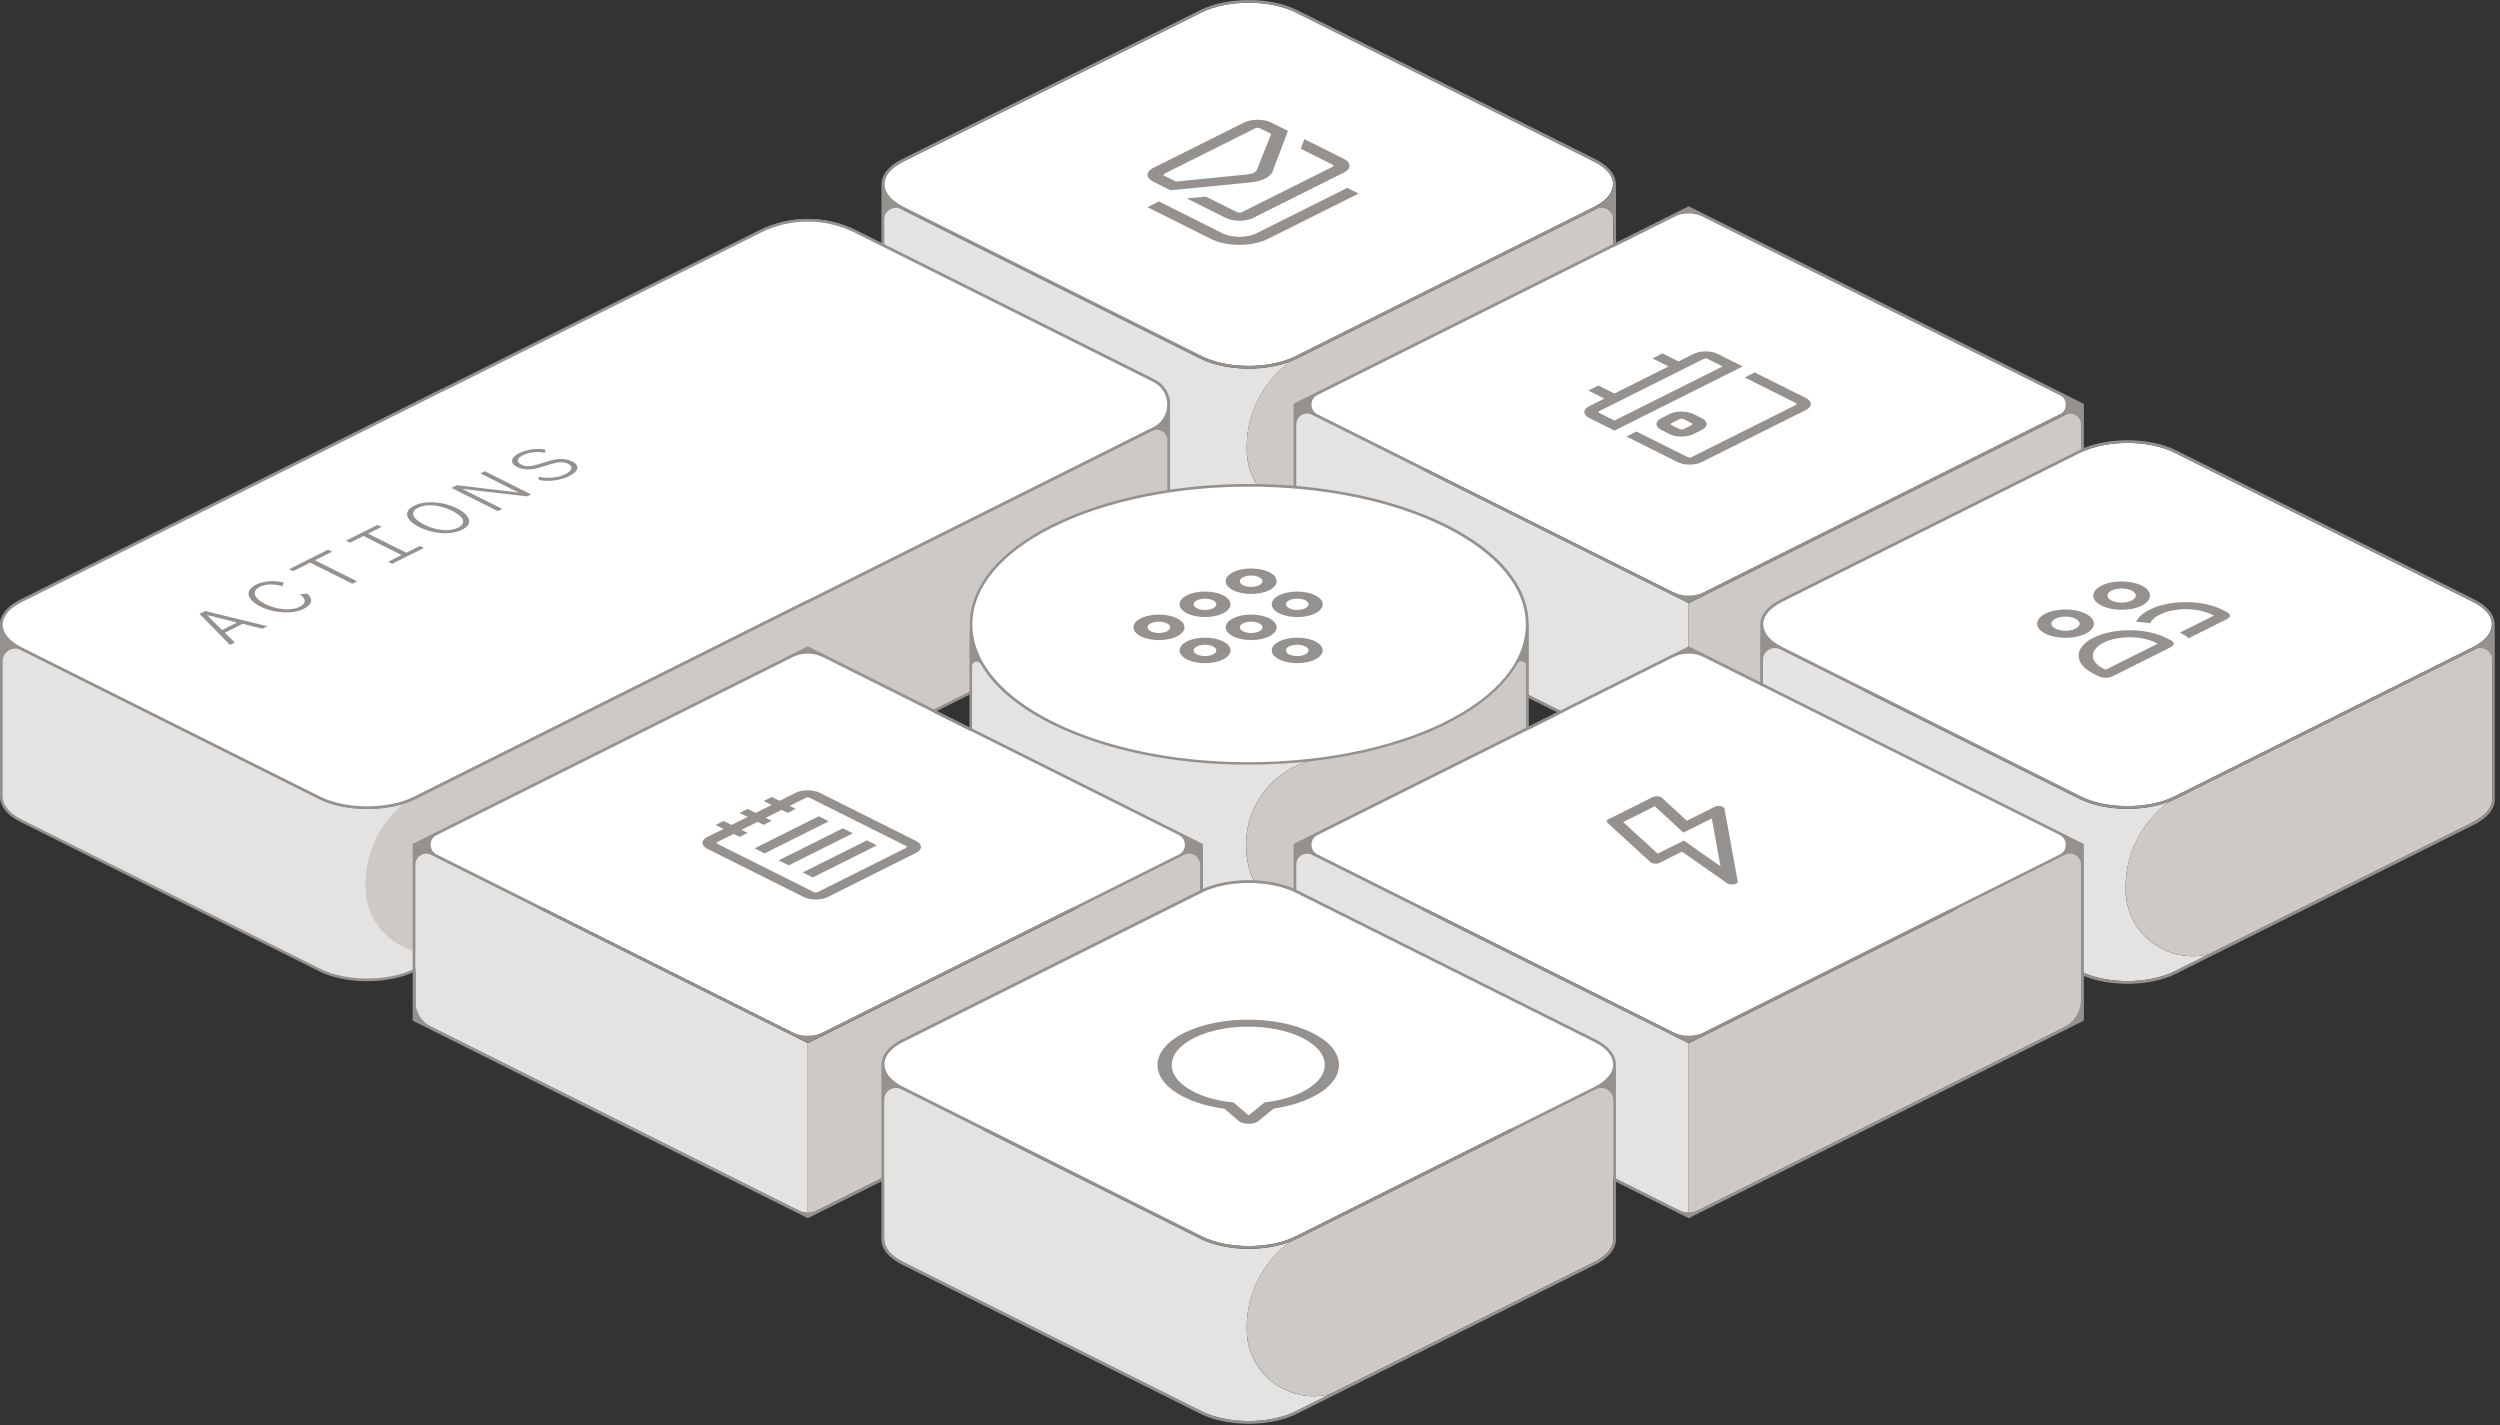 <svg width="414" height="236" viewBox="0 0 414 236" fill="none" xmlns="http://www.w3.org/2000/svg">
<rect x="0" y="0" width="414" height="236" fill="#333333" stroke="none"/>
<g clip-path="url(#clip0_3216_93993)">
<path d="M206.466 74.819C206.205 68.859 208.995 63.251 213.741 59.839C211.704 60.642 209.246 61.043 206.777 61.043C203.888 61.043 200.998 60.491 198.791 59.388L149.346 34.665C147.931 33.963 146.938 33.09 146.406 32.137V59.498C146.406 60.893 147.52 62.227 149.547 63.241L198.991 87.963C203.286 90.11 210.269 90.11 214.553 87.963L220.222 85.133C213.62 86.789 206.767 82.023 206.456 74.829L206.466 74.819Z" fill="#E5E3E1"/>
<path d="M264.208 34.656L214.764 59.378C214.433 59.538 214.091 59.689 213.74 59.829C208.994 63.241 206.205 68.85 206.466 74.809C206.777 82.013 213.63 86.769 220.232 85.114L264.008 63.231C266.034 62.217 267.148 60.893 267.148 59.488V32.769L266.356 33.171C265.814 33.712 265.091 34.214 264.218 34.656H264.208Z" fill="#CCC9C6"/>
<path d="M267.128 30.291C267.017 28.976 265.924 27.732 264.007 26.779L214.563 2.057C212.416 0.983 209.596 0.451 206.777 0.451C203.957 0.451 201.138 0.983 198.991 2.057L149.546 26.779C147.64 27.732 146.546 28.976 146.436 30.291C146.436 30.361 146.426 30.441 146.426 30.522C146.426 30.602 146.426 30.672 146.436 30.752C146.546 32.067 147.64 33.311 149.546 34.264L198.991 58.986C203.285 61.133 210.268 61.133 214.553 58.986L242.757 44.879L263.987 34.264C265.894 33.311 266.987 32.067 267.098 30.752V30.672C267.098 30.672 267.108 30.572 267.108 30.532C267.108 30.451 267.108 30.381 267.098 30.301L267.128 30.291Z" fill="white"/>
<path d="M267.58 30.291C267.47 28.796 266.286 27.411 264.209 26.368L214.774 1.656C210.369 -0.542 203.206 -0.542 198.801 1.656L149.356 26.378C147.279 27.411 146.095 28.796 145.985 30.301L145.965 32.187V59.508C145.965 61.084 147.169 62.558 149.356 63.652L198.801 88.374C200.998 89.478 203.898 90.03 206.787 90.03C209.677 90.03 212.567 89.478 214.774 88.374L264.219 63.652C266.406 62.558 267.61 61.084 267.61 59.508V31.816L267.59 30.301L267.58 30.291ZM267.149 59.498C267.149 60.893 266.035 62.227 264.008 63.241L220.232 85.124L214.563 87.953C210.269 90.1 203.286 90.1 199.002 87.953L149.557 63.231C147.53 62.217 146.416 60.893 146.416 59.488V36.381C146.416 34.896 147.982 33.963 149.316 34.635C149.326 34.635 149.346 34.645 149.356 34.656L198.801 59.378C200.998 60.481 203.898 61.033 206.787 61.033C209.246 61.033 211.714 60.632 213.751 59.829C214.102 59.689 214.453 59.538 214.774 59.378L264.219 34.656L264.279 34.625C265.603 33.963 267.159 34.916 267.159 36.401V59.488L267.149 59.498ZM146.436 30.512C146.436 30.431 146.436 30.361 146.446 30.281C146.557 28.966 147.65 27.722 149.557 26.769L199.002 2.057C201.149 0.983 203.968 0.452 206.787 0.452C209.607 0.452 212.426 0.983 214.573 2.057L264.018 26.779C265.924 27.732 267.018 28.977 267.138 30.291C267.138 30.361 267.149 30.441 267.149 30.522C267.149 30.522 267.149 30.622 267.149 30.662V30.742C267.028 32.057 265.934 33.301 264.028 34.254L242.797 44.87L214.593 58.977C210.299 61.124 203.316 61.124 199.032 58.977L149.587 34.254C147.681 33.301 146.587 32.057 146.477 30.742C146.477 30.672 146.467 30.592 146.467 30.512H146.436Z" fill="#94918E"/>
<path d="M158.146 66.522L133.775 54.341L36.451 102.993H0.23V131.97C0.23 133.394 1.314 134.819 3.491 135.913L52.936 160.635C57.291 162.812 64.344 162.812 68.698 160.635L190.976 99.522C192.541 98.739 193.534 97.134 193.534 95.378V66.522H158.146Z" fill="#E5E3E1"/>
<path d="M193.536 95.99V67.013L95.751 117.973L77.681 126.983C77.109 127.274 76.557 127.595 76.035 127.936L70.226 130.836C64.025 133.926 60.233 140.377 60.523 147.29C60.855 155.006 68.711 159.932 75.704 157.143L190.276 99.943C192.453 98.859 193.536 97.424 193.536 95.999V95.99Z" fill="#CCC9C6"/>
<path d="M193.705 66.301C193.484 64.816 192.571 63.532 191.197 62.849L141.752 38.127C136.756 35.629 130.786 35.629 125.779 38.127L73.164 64.434C73.164 64.434 73.083 64.434 73.053 64.455L3.381 99.311C1.214 100.394 0.02 101.859 0 103.434V131.969C0 133.545 1.204 135.02 3.391 136.113L52.836 160.836C55.033 161.939 57.933 162.491 60.823 162.491C63.712 162.491 66.602 161.939 68.809 160.836L75.762 157.364H75.793L190.374 100.143C190.745 99.963 191.086 99.752 191.468 99.501C191.588 99.421 191.709 99.351 191.819 99.26L191.879 99.21C192.01 99.11 192.14 99 192.26 98.889C193.244 98.006 193.765 97.013 193.765 96V68.408L193.705 66.301ZM3.582 99.712L73.174 64.896C73.174 64.896 73.254 64.896 73.284 64.876L125.98 38.528C130.856 36.09 136.675 36.09 141.541 38.528L190.986 63.251C192.22 63.873 193.033 64.976 193.234 66.301C193.254 66.451 193.274 66.602 193.274 66.752C193.274 66.832 193.294 66.913 193.294 66.983C193.294 68.598 192.431 70.003 190.986 70.725L133.735 99.351C133.735 99.351 133.665 99.351 133.625 99.371L68.578 131.909C64.284 134.056 57.301 134.056 53.017 131.909L3.582 107.187C1.565 106.184 0.452 104.849 0.452 103.444C0.452 103.444 0.452 103.424 0.452 103.414C0.452 103.344 0.452 103.274 0.462 103.204C0.582 101.889 1.676 100.655 3.572 99.702L3.582 99.712ZM193.314 95.99C193.314 96.873 192.842 97.755 191.949 98.548C191.839 98.648 191.719 98.749 191.598 98.839L191.739 99.02L191.548 98.889C191.448 98.97 191.337 99.04 191.217 99.11C190.856 99.361 190.515 99.552 190.173 99.732L75.612 156.933L68.609 160.434C64.314 162.581 57.331 162.581 53.047 160.434L3.592 135.712C1.565 134.699 0.452 133.374 0.452 131.969V109.475C0.452 107.939 2.077 106.936 3.451 107.628L4.344 108.08L52.826 132.321C55.023 133.424 57.923 133.976 60.813 133.976C63.702 133.976 66.592 133.424 68.799 132.321L133.766 99.822C133.766 99.822 133.836 99.822 133.876 99.802L190.725 71.378C190.725 71.378 190.745 71.378 190.755 71.368C191.929 70.776 193.314 71.578 193.314 72.893V96.01V95.99Z" fill="#94918E"/>
<path d="M191.096 63.04L141.652 38.317C136.685 35.839 130.846 35.839 125.889 38.317L73.194 64.665L73.163 64.645L3.481 99.511C-0.853 101.678 -0.853 105.23 3.481 107.398L52.926 132.12C57.26 134.287 64.354 134.287 68.689 132.12L133.735 99.582L133.765 99.602L191.086 70.936C194.337 69.311 194.337 64.675 191.086 63.05L191.096 63.04Z" fill="white"/>
<path d="M60.813 133.966C57.923 133.966 55.033 133.414 52.826 132.311L3.381 107.598C1.204 106.505 0 105.04 0 103.455C0 101.869 1.204 100.394 3.381 99.311L73.154 64.404L73.184 64.424L125.779 38.127C130.776 35.629 136.745 35.629 141.752 38.127L191.197 62.849C192.772 63.642 193.755 65.227 193.755 66.993C193.755 68.759 192.772 70.344 191.197 71.137L133.766 99.853L133.735 99.832L68.789 132.321C66.592 133.424 63.692 133.976 60.803 133.976L60.813 133.966ZM73.164 64.906L3.582 99.712C1.565 100.715 0.452 102.05 0.452 103.455C0.452 104.859 1.565 106.184 3.582 107.197L53.027 131.919C57.321 134.066 64.304 134.066 68.588 131.919L133.735 99.331L133.766 99.351L190.986 70.736C192.431 70.013 193.294 68.618 193.294 66.993C193.294 65.368 192.431 63.973 190.986 63.251L141.541 38.528C136.665 36.09 130.846 36.09 125.98 38.528L73.184 64.926L73.154 64.906H73.164Z" fill="#94918E"/>
<path d="M279.64 99.843C279.64 99.843 279.57 99.843 279.54 99.823L214.664 67.385V95.859L279.64 128.348V99.843Z" fill="#E5E3E1"/>
<path d="M279.641 99.843V128.348L344.617 95.859V67.385L279.741 99.823C279.741 99.823 279.671 99.843 279.641 99.843Z" fill="#CCC9C6"/>
<path d="M343.883 66.782L279.639 34.665L215.385 66.782L214.934 67.013L215.385 67.244L279.639 99.361L343.883 67.244L344.335 67.013L343.883 66.782Z" fill="white"/>
<path d="M345.069 67.013C345.069 66.923 345.019 66.853 344.948 66.812L279.641 34.154L214.383 66.782L214.213 66.873V96.13L279.651 128.849L345.089 96.13V67.053C345.089 67.053 345.089 67.033 345.089 67.023C345.089 67.023 345.089 67.013 345.089 67.003L345.069 67.013ZM341.718 97.304L281.387 127.464C280.283 128.016 278.989 128.016 277.885 127.464L217.323 97.183C215.688 96.361 214.654 94.695 214.654 92.859V70.304C214.654 68.96 216.069 68.077 217.273 68.679L279.53 99.802C279.53 99.802 279.601 99.822 279.631 99.822C279.631 99.822 279.701 99.822 279.731 99.802L341.989 68.679C343.193 68.077 344.607 68.95 344.607 70.304V92.598C344.607 94.585 343.483 96.401 341.708 97.294L341.718 97.304ZM218.176 65.388L277.002 35.98C278.658 35.147 280.614 35.147 282.27 35.98L341.096 65.388C342.43 66.06 342.43 67.966 341.096 68.628L282.41 97.976C280.664 98.849 278.617 98.849 276.872 97.976L218.186 68.628C216.852 67.956 216.852 66.05 218.186 65.388H218.176Z" fill="#94918E"/>
<path d="M352.013 147.712C351.752 141.752 354.542 136.143 359.287 132.732C357.251 133.535 354.792 133.936 352.324 133.936C349.435 133.936 346.545 133.384 344.338 132.281L294.893 107.558C293.478 106.856 292.485 105.983 291.953 105.03V132.391C291.953 133.786 293.067 135.12 295.094 136.133L344.538 160.856C348.833 163.003 355.816 163.003 360.1 160.856L365.769 158.026C359.167 159.682 352.314 154.916 352.003 147.722L352.013 147.712Z" fill="#E5E3E1"/>
<path d="M409.755 107.558L360.311 132.281C359.979 132.441 359.638 132.592 359.287 132.732C354.541 136.143 351.752 141.752 352.013 147.712C352.324 154.916 359.177 159.672 365.779 158.016L409.555 136.133C411.581 135.12 412.695 133.796 412.695 132.391V105.672L411.902 106.073C411.361 106.615 410.638 107.117 409.765 107.558H409.755Z" fill="#CCC9C6"/>
<path d="M412.663 103.193C412.553 101.879 411.459 100.635 409.543 99.682L360.098 74.959C357.951 73.886 355.131 73.354 352.312 73.354C349.493 73.354 346.673 73.886 344.526 74.959L295.081 99.682C293.175 100.635 292.081 101.879 291.971 103.193C291.971 103.264 291.961 103.344 291.961 103.424C291.961 103.504 291.961 103.575 291.971 103.655C292.081 104.969 293.175 106.213 295.081 107.167L344.526 131.889C348.82 134.036 355.804 134.036 360.088 131.889L388.292 117.782L409.523 107.167C411.429 106.213 412.523 104.969 412.633 103.655V103.575C412.633 103.575 412.643 103.474 412.643 103.434C412.643 103.354 412.643 103.284 412.633 103.203L412.663 103.193Z" fill="white"/>
<path d="M413.115 103.193C413.005 101.698 411.821 100.314 409.744 99.27L360.299 74.548C355.895 72.351 348.731 72.351 344.326 74.548L294.882 99.27C292.805 100.304 291.621 101.688 291.51 103.193L291.49 105.08V132.401C291.49 133.976 292.694 135.451 294.882 136.544L344.326 161.267C346.524 162.37 349.423 162.922 352.313 162.922C355.202 162.922 358.092 162.37 360.299 161.267L409.744 136.544C411.931 135.451 413.135 133.976 413.135 132.401V104.708L413.115 103.193ZM412.684 132.401C412.684 133.795 411.57 135.13 409.543 136.143L365.768 158.026L360.099 160.855C355.804 163.003 348.821 163.003 344.537 160.855L295.092 136.133C293.065 135.12 291.952 133.795 291.952 132.391V109.284C291.952 107.799 293.517 106.866 294.851 107.538C294.861 107.538 294.882 107.548 294.892 107.558L344.336 132.28C346.534 133.384 349.433 133.936 352.323 133.936C354.781 133.936 357.249 133.534 359.286 132.732C359.637 132.591 359.988 132.441 360.309 132.28L409.754 107.558L409.814 107.528C411.139 106.866 412.694 107.819 412.694 109.304V132.391L412.684 132.401ZM291.972 103.414C291.972 103.334 291.972 103.264 291.982 103.183C292.092 101.869 293.186 100.625 295.092 99.672L344.537 74.949C346.684 73.876 349.503 73.344 352.323 73.344C355.142 73.344 357.962 73.876 360.109 74.949L409.554 99.672C411.46 100.625 412.553 101.869 412.674 103.183C412.674 103.253 412.684 103.334 412.684 103.414C412.684 103.414 412.684 103.514 412.684 103.555V103.635C412.564 104.949 411.47 106.193 409.564 107.146L388.333 117.762L360.129 131.869C355.835 134.016 348.851 134.016 344.567 131.869L295.122 107.146C293.216 106.193 292.122 104.949 292.012 103.635C292.012 103.565 292.002 103.484 292.002 103.404L291.972 103.414Z" fill="#94918E"/>
<path d="M239.464 87.11C221.535 78.14 192.187 78.14 174.257 87.11C165.287 91.595 160.812 97.505 160.812 103.414C160.812 109.324 165.297 115.234 174.257 119.719C185.936 125.558 202.441 127.585 217.501 125.829C218.434 125.719 219.368 125.598 220.291 125.458C227.324 124.394 233.936 122.488 239.464 119.729C248.434 115.244 252.909 109.334 252.909 103.424C252.909 97.515 248.424 91.605 239.464 87.12V87.11Z" fill="#FFFF42"/>
<path d="M206.336 139.906C206.336 133.053 211.102 127.314 217.493 125.819C202.443 127.585 185.928 125.548 174.249 119.708C165.279 115.223 160.804 109.314 160.804 103.404H160.744V132.381C160.744 138.28 165.249 144.18 174.249 148.685C186.811 154.966 204.811 156.862 220.664 154.374C212.727 154.304 206.326 147.852 206.326 139.896L206.336 139.906Z" fill="#E5E3E1"/>
<path d="M252.941 131.648V125.427C252.971 124.946 252.971 124.474 252.941 123.993V103.414H252.911C252.911 109.324 248.426 115.233 239.466 119.718C233.938 122.488 227.316 124.394 220.292 125.447C219.369 125.588 218.436 125.708 217.503 125.819C211.102 127.314 206.346 133.053 206.346 139.906C206.346 147.852 212.757 154.304 220.683 154.384C222.61 154.083 224.506 153.722 226.352 153.29C231.108 152.187 235.553 150.651 239.476 148.695C248.857 143.999 253.352 137.789 252.951 131.648H252.941Z" fill="#CCC9C6"/>
<path d="M239.464 87.11C221.535 78.14 192.187 78.14 174.257 87.11C165.287 91.595 160.812 97.505 160.812 103.414C160.812 109.324 165.297 115.234 174.257 119.719C185.936 125.558 202.441 127.585 217.501 125.829C218.434 125.719 219.368 125.598 220.291 125.458C227.324 124.394 233.936 122.488 239.464 119.729C248.434 115.244 252.909 109.334 252.909 103.424C252.909 97.515 248.424 91.605 239.464 87.12V87.11Z" fill="white"/>
<path d="M253.172 131.638V125.438C253.202 124.936 253.202 124.444 253.172 123.993V103.414L253.141 103.184C253.031 97.003 248.225 91.234 239.576 86.909C221.546 77.889 192.198 77.889 174.168 86.909C165.52 91.234 160.714 97.003 160.603 103.184L160.543 107.036V132.391C160.543 138.642 165.379 144.501 174.168 148.896C182.998 153.31 194.757 155.678 206.827 155.678C211.463 155.678 216.148 155.327 220.723 154.615C222.71 154.304 224.616 153.933 226.402 153.521C231.299 152.377 235.723 150.832 239.576 148.906C248.767 144.311 253.593 138.18 253.182 131.648L253.172 131.638ZM174.359 87.311C183.319 82.826 195.088 80.588 206.857 80.588C218.626 80.588 230.396 82.826 239.355 87.311C247.944 91.605 252.68 97.324 252.68 103.414C252.68 109.505 247.944 115.214 239.355 119.518C234.048 122.167 227.446 124.143 220.242 125.227C219.339 125.367 218.396 125.488 217.463 125.598C202.262 127.384 186.66 125.297 175.423 120.03C175.061 119.859 174.7 119.689 174.349 119.508C165.76 115.214 161.025 109.495 161.025 103.404C161.025 97.314 165.76 91.605 174.349 87.301L174.359 87.311ZM239.366 148.494C235.553 150.401 231.148 151.946 226.292 153.08C224.516 153.491 222.62 153.862 220.643 154.163C204.228 156.732 186.499 154.565 174.359 148.494C165.73 144.18 160.974 138.461 160.974 132.391V110.337C160.974 109.906 161.326 109.565 161.747 109.565C161.998 109.565 162.209 109.685 162.349 109.866C162.269 109.715 162.188 109.565 162.108 109.424C162.249 109.695 162.399 109.976 162.56 110.247C162.72 110.518 162.901 110.789 163.081 111.05C163.112 111.1 163.152 111.15 163.182 111.2C163.362 111.461 163.553 111.712 163.744 111.963C163.784 112.013 163.824 112.063 163.864 112.113C164.075 112.374 164.285 112.635 164.506 112.886C164.506 112.886 164.506 112.886 164.506 112.896C164.737 113.157 164.968 113.408 165.219 113.658C165.269 113.709 165.309 113.759 165.359 113.799C165.6 114.04 165.851 114.28 166.112 114.521C166.162 114.571 166.212 114.612 166.262 114.662C166.533 114.913 166.804 115.153 167.095 115.394H167.105C167.396 115.645 167.697 115.886 167.998 116.117C168.058 116.157 168.118 116.207 168.168 116.247C168.469 116.478 168.78 116.699 169.091 116.929C169.152 116.969 169.212 117.02 169.282 117.06C169.613 117.291 169.954 117.521 170.305 117.742C170.657 117.963 171.018 118.183 171.389 118.404C171.459 118.444 171.53 118.484 171.6 118.525C171.961 118.735 172.322 118.946 172.703 119.147C172.774 119.187 172.854 119.227 172.924 119.267C173.316 119.478 173.717 119.688 174.128 119.889C174.62 120.13 175.122 120.371 175.623 120.602C175.744 120.652 175.864 120.712 175.984 120.762C176.486 120.983 176.998 121.214 177.52 121.424C177.58 121.444 177.64 121.474 177.7 121.495C178.182 121.685 178.663 121.876 179.155 122.056C179.275 122.107 179.406 122.147 179.526 122.197C180.058 122.387 180.6 122.578 181.142 122.769C181.242 122.799 181.342 122.829 181.433 122.869C181.914 123.03 182.406 123.18 182.897 123.331C183.018 123.371 183.138 123.401 183.269 123.441C183.831 123.612 184.392 123.772 184.964 123.923C185.095 123.953 185.215 123.993 185.346 124.023C185.847 124.153 186.359 124.284 186.871 124.404C186.981 124.434 187.091 124.454 187.212 124.484C187.804 124.625 188.396 124.755 188.988 124.876C189.128 124.906 189.279 124.936 189.419 124.966C189.961 125.076 190.513 125.187 191.065 125.277C191.145 125.287 191.235 125.307 191.315 125.327C191.928 125.438 192.55 125.538 193.172 125.628C193.322 125.648 193.483 125.678 193.633 125.699C194.245 125.789 194.867 125.879 195.489 125.949C195.509 125.949 195.53 125.949 195.56 125.949C196.202 126.03 196.844 126.1 197.496 126.17C197.657 126.19 197.807 126.2 197.968 126.22C198.61 126.28 199.262 126.341 199.914 126.391C199.974 126.391 200.035 126.391 200.095 126.401C200.707 126.441 201.319 126.481 201.931 126.511C202.081 126.511 202.232 126.531 202.382 126.531C203.035 126.561 203.697 126.591 204.359 126.602C204.459 126.602 204.56 126.602 204.66 126.602C205.252 126.612 205.854 126.622 206.446 126.622C206.536 126.622 206.616 126.622 206.707 126.622C206.747 126.622 206.797 126.622 206.837 126.622C207.62 126.622 208.402 126.612 209.195 126.591C209.325 126.591 209.456 126.591 209.586 126.581C210.369 126.561 211.152 126.521 211.944 126.481C212.065 126.481 212.195 126.471 212.315 126.461C213.118 126.411 213.921 126.361 214.723 126.29C214.814 126.29 214.904 126.27 214.984 126.27C215.827 126.2 216.67 126.11 217.503 126.01C218.446 125.899 219.389 125.769 220.302 125.638C227.546 124.545 234.198 122.558 239.546 119.879C239.957 119.678 240.349 119.468 240.74 119.257C240.81 119.217 240.891 119.177 240.961 119.137C241.332 118.936 241.693 118.725 242.054 118.515C242.125 118.474 242.195 118.434 242.255 118.394C242.606 118.183 242.957 117.973 243.299 117.752C243.309 117.752 243.329 117.732 243.339 117.722C243.68 117.501 244.021 117.27 244.342 117.05C244.412 117 244.473 116.959 244.543 116.909C244.854 116.689 245.165 116.468 245.466 116.237C245.526 116.197 245.576 116.157 245.626 116.107C245.917 115.886 246.198 115.655 246.469 115.434C246.489 115.414 246.519 115.394 246.539 115.374C246.82 115.133 247.091 114.893 247.362 114.652C247.422 114.602 247.473 114.551 247.523 114.501C247.784 114.26 248.034 114.02 248.265 113.779C248.305 113.739 248.345 113.689 248.396 113.648C248.626 113.418 248.847 113.177 249.058 112.946C249.078 112.916 249.108 112.896 249.128 112.866C249.349 112.615 249.559 112.364 249.76 112.103C249.8 112.053 249.85 111.993 249.891 111.943C250.091 111.692 250.282 111.441 250.462 111.18C250.493 111.14 250.523 111.09 250.553 111.05C250.723 110.809 250.884 110.558 251.034 110.317C251.054 110.287 251.075 110.247 251.095 110.217C251.205 110.026 251.225 109.986 251.335 109.796C251.305 109.846 251.365 109.745 251.335 109.796C251.476 109.615 251.626 109.495 251.937 109.495C252.299 109.495 252.69 109.735 252.69 110.087V123.933C252.72 124.384 252.72 124.856 252.69 125.357V131.578C253.091 137.849 248.225 143.979 239.335 148.424L239.366 148.494Z" fill="#94918E"/>
<path d="M133.766 172.726C133.766 172.726 133.695 172.726 133.665 172.706L68.789 140.268V168.742L133.766 201.231V172.726Z" fill="#E5E3E1"/>
<path d="M133.766 172.726V201.231L198.742 168.742V140.268L133.866 172.706C133.866 172.706 133.796 172.726 133.766 172.726Z" fill="#CCC9C6"/>
<path d="M198.01 139.666L133.766 107.549L69.512 139.666L69.061 139.896L69.512 140.117L133.766 172.244L198.01 140.117L198.462 139.896L198.01 139.666Z" fill="white"/>
<path d="M199.194 139.896C199.194 139.806 199.144 139.736 199.073 139.696L133.766 107.037L68.508 139.666L68.338 139.756V169.013L133.776 201.732L199.214 169.013V139.936C199.214 139.936 199.214 139.916 199.214 139.906C199.214 139.906 199.214 139.896 199.214 139.886L199.194 139.896ZM195.843 170.187L135.512 200.348C134.408 200.9 133.114 200.9 132.01 200.348L71.448 170.067C69.813 169.244 68.779 167.579 68.779 165.742V143.187C68.779 141.843 70.194 140.96 71.398 141.562L133.655 172.686C133.655 172.686 133.726 172.706 133.756 172.706C133.756 172.706 133.826 172.706 133.856 172.686L196.114 141.562C197.318 140.96 198.732 141.833 198.732 143.187V165.482C198.732 167.468 197.608 169.284 195.833 170.177L195.843 170.187ZM72.301 138.271L131.127 108.863C132.783 108.03 134.739 108.03 136.395 108.863L195.221 138.271C196.555 138.943 196.555 140.849 195.221 141.512L136.535 170.859C134.789 171.732 132.742 171.732 130.997 170.859L72.311 141.512C70.977 140.839 70.977 138.933 72.311 138.271H72.301Z" fill="#94918E"/>
<path d="M279.642 172.726C279.642 172.726 279.572 172.726 279.542 172.706L214.666 140.268V168.742L279.642 201.231V172.726Z" fill="#E5E3E1"/>
<path d="M279.643 172.726V201.231L344.619 168.742V140.268L279.743 172.706C279.743 172.706 279.673 172.726 279.643 172.726Z" fill="#CCC9C6"/>
<path d="M343.887 139.666L279.643 107.549L215.389 139.666L214.938 139.896L215.389 140.117L279.643 172.244L343.887 140.117L344.339 139.896L343.887 139.666Z" fill="white"/>
<path d="M345.071 139.896C345.071 139.806 345.021 139.736 344.95 139.696L279.643 107.037L214.385 139.666L214.215 139.756V169.013L279.653 201.732L345.091 169.013V139.936C345.091 139.936 345.091 139.916 345.091 139.906C345.091 139.906 345.091 139.896 345.091 139.886L345.071 139.896ZM341.72 170.187L281.389 200.348C280.285 200.9 278.991 200.9 277.887 200.348L217.325 170.067C215.69 169.244 214.656 167.579 214.656 165.742V143.187C214.656 141.843 216.071 140.96 217.275 141.562L279.532 172.686C279.532 172.686 279.603 172.706 279.633 172.706C279.633 172.706 279.703 172.706 279.733 172.686L341.99 141.562C343.194 140.96 344.609 141.833 344.609 143.187V165.482C344.609 167.468 343.485 169.284 341.71 170.177L341.72 170.187ZM218.178 138.271L277.004 108.863C278.659 108.03 280.616 108.03 282.272 108.863L341.097 138.271C342.432 138.943 342.432 140.849 341.097 141.512L282.412 170.859C280.666 171.732 278.619 171.732 276.874 170.859L218.188 141.512C216.854 140.839 216.854 138.933 218.188 138.271H218.178Z" fill="#94918E"/>
<path d="M206.468 220.574C206.207 214.615 208.997 209.006 213.742 205.595C211.706 206.397 209.248 206.799 206.779 206.799C203.89 206.799 201 206.247 198.793 205.143L149.348 180.421C147.933 179.718 146.94 178.846 146.408 177.892V205.253C146.408 206.648 147.522 207.983 149.549 208.996L198.993 233.718C203.288 235.865 210.271 235.865 214.555 233.718L220.224 230.889C213.622 232.544 206.769 227.779 206.458 220.585L206.468 220.574Z" fill="#E5E3E1"/>
<path d="M264.21 180.421L214.766 205.143C214.435 205.304 214.093 205.454 213.742 205.595C208.996 209.006 206.207 214.615 206.468 220.574C206.779 227.778 213.632 232.534 220.234 230.879L264.01 208.996C266.036 207.983 267.15 206.658 267.15 205.253V178.534L266.357 178.936C265.816 179.478 265.093 179.979 264.22 180.421H264.21Z" fill="#CCC9C6"/>
<path d="M267.132 176.046C267.021 174.732 265.928 173.488 264.011 172.534L214.567 147.812C212.419 146.739 209.6 146.207 206.781 146.207C203.961 146.207 201.142 146.739 198.995 147.812L149.55 172.534C147.644 173.488 146.55 174.732 146.44 176.046C146.44 176.116 146.43 176.197 146.43 176.277C146.43 176.357 146.43 176.427 146.44 176.508C146.55 177.822 147.644 179.066 149.55 180.019L198.995 204.742C203.289 206.889 210.272 206.889 214.557 204.742L242.761 190.635L263.991 180.019C265.898 179.066 266.991 177.822 267.102 176.508V176.427C267.102 176.427 267.112 176.327 267.112 176.287C267.112 176.207 267.112 176.136 267.102 176.056L267.132 176.046Z" fill="white"/>
<path d="M267.582 176.046C267.472 174.551 266.288 173.166 264.211 172.123L214.766 147.401C210.362 145.203 203.198 145.203 198.793 147.401L149.348 172.123C147.271 173.156 146.087 174.541 145.977 176.046L145.957 177.932V205.253C145.957 206.829 147.161 208.304 149.348 209.397L198.793 234.12C200.99 235.223 203.89 235.775 206.78 235.775C209.669 235.775 212.559 235.223 214.766 234.12L264.211 209.397C266.398 208.304 267.602 206.829 267.602 205.253V177.561L267.582 176.046ZM267.151 205.253C267.151 206.648 266.037 207.982 264.01 208.996L220.234 230.879L214.566 233.708C210.271 235.855 203.288 235.855 199.004 233.708L149.559 208.986C147.532 207.972 146.419 206.648 146.419 205.243V182.136C146.419 180.651 147.984 179.718 149.318 180.391C149.328 180.391 149.348 180.401 149.358 180.411L198.803 205.133C201 206.237 203.9 206.788 206.79 206.788C209.248 206.788 211.716 206.387 213.753 205.584C214.104 205.444 214.455 205.294 214.776 205.133L264.221 180.411L264.281 180.381C265.606 179.718 267.161 180.671 267.161 182.156V205.243L267.151 205.253ZM146.439 176.277C146.439 176.197 146.439 176.126 146.449 176.046C146.559 174.732 147.653 173.488 149.559 172.534L199.004 147.812C201.151 146.738 203.97 146.207 206.79 146.207C209.609 146.207 212.428 146.738 214.576 147.812L264.02 172.534C265.927 173.488 267.02 174.732 267.141 176.046C267.141 176.116 267.151 176.197 267.151 176.277C267.151 176.277 267.151 176.377 267.151 176.417V176.498C267.03 177.812 265.937 179.056 264.03 180.009L242.8 190.625L214.596 204.732C210.301 206.879 203.318 206.879 199.034 204.732L149.589 180.009C147.683 179.056 146.589 177.812 146.479 176.498C146.479 176.427 146.469 176.347 146.469 176.267L146.439 176.277Z" fill="#94918E"/>
<path fill-rule="evenodd" clip-rule="evenodd" d="M207.883 21.241L192.843 28.756C192.632 28.856 192.632 29.026 192.843 29.127L194.719 30.07L206.659 28.876C207.391 28.806 207.973 28.515 208.124 28.143L210.512 22.174L208.635 21.23C208.425 21.13 208.094 21.13 207.883 21.23V21.241ZM199.696 32.558L204.873 35.147C205.084 35.247 205.415 35.247 205.625 35.147L220.665 27.632C220.876 27.532 220.876 27.361 220.665 27.261L215.408 24.632L216.01 23.047L222.552 26.317C223.796 26.939 223.796 27.953 222.552 28.575L207.512 36.09C206.268 36.712 204.241 36.712 202.997 36.09L196.535 32.859L199.696 32.558ZM207.191 30.18C208.926 30.01 210.291 29.348 210.702 28.495L213.281 21.682L210.522 20.297C209.278 19.675 207.251 19.675 206.007 20.297L190.967 27.812C189.722 28.434 189.722 29.448 190.967 30.07L193.806 31.495L198.712 31.033L207.191 30.19V30.18ZM190.023 34.304L200.549 39.572C203.147 40.866 207.351 40.866 209.95 39.572L224.99 32.056L223.114 31.113L208.074 38.628C206.518 39.411 203.99 39.411 202.435 38.628L191.91 33.361L190.033 34.304H190.023Z" fill="#94918E"/>
<path fill-rule="evenodd" clip-rule="evenodd" d="M267.351 65.167L276.311 60.682L273.652 59.358L275.307 58.525L277.966 59.849L280.454 58.605C281.558 58.053 283.334 58.053 284.438 58.605L288.591 60.682L267.351 71.308L263.197 69.231C262.093 68.679 262.093 67.786 263.197 67.244L265.685 66L263.026 64.675L264.682 63.843L267.341 65.167H267.351ZM264.862 68.067L282.12 59.438C282.301 59.348 282.602 59.348 282.782 59.438L285.27 60.682L267.351 69.642L264.862 68.398C264.682 68.308 264.682 68.157 264.862 68.067Z" fill="#94918E"/>
<path fill-rule="evenodd" clip-rule="evenodd" d="M275.146 71.217C274.042 70.665 274.042 69.772 275.146 69.231L276.471 68.568C277.574 68.017 279.35 68.017 280.454 68.568L281.778 69.231C282.882 69.782 282.882 70.675 281.778 71.217L280.454 71.879C279.35 72.431 277.574 72.431 276.471 71.879L275.146 71.217ZM276.812 70.063L278.136 69.401C278.317 69.311 278.618 69.311 278.798 69.401L280.123 70.063C280.303 70.154 280.303 70.304 280.123 70.394L278.798 71.057C278.618 71.147 278.317 71.147 278.136 71.057L276.812 70.394C276.631 70.304 276.631 70.154 276.812 70.063Z" fill="#94918E"/>
<path d="M288.921 62.508L290.577 61.675L299.045 65.909C300.149 66.461 300.149 67.354 299.045 67.896L281.787 76.525C280.684 77.077 278.908 77.077 277.804 76.525L269.336 72.291L270.991 71.458L279.46 75.692C279.64 75.782 279.941 75.782 280.122 75.692L297.379 67.063C297.56 66.973 297.56 66.822 297.379 66.732L288.911 62.498L288.921 62.508Z" fill="#94918E"/>
<path fill-rule="evenodd" clip-rule="evenodd" d="M345.371 104.939C347.207 104.026 347.207 102.541 345.371 101.618C343.535 100.695 340.565 100.705 338.729 101.618C336.893 102.531 336.893 104.016 338.729 104.939C340.565 105.862 343.535 105.852 345.371 104.939ZM343.705 104.107C344.618 103.645 344.618 102.903 343.705 102.451C342.792 102 341.307 101.989 340.384 102.451C339.461 102.913 339.471 103.655 340.384 104.107C341.297 104.558 342.782 104.568 343.705 104.107Z" fill="#94918E"/>
<path fill-rule="evenodd" clip-rule="evenodd" d="M346.694 105.602C343.394 107.247 343.394 109.926 346.694 111.572L347.547 112.003C348.179 112.314 349.193 112.314 349.825 112.003L359.497 107.167C360.129 106.856 360.129 106.344 359.497 106.033L358.644 105.602C355.343 103.956 349.995 103.956 346.694 105.602ZM357.32 106.595L356.989 106.425C354.601 105.231 350.738 105.231 348.36 106.425C345.982 107.619 345.972 109.545 348.36 110.739L348.691 110.909L357.32 106.595Z" fill="#94918E"/>
<path fill-rule="evenodd" clip-rule="evenodd" d="M354.662 96.973C356.498 97.886 356.498 99.371 354.662 100.294C352.826 101.217 349.856 101.207 348.02 100.294C346.184 99.381 346.184 97.896 348.02 96.973C349.856 96.05 352.826 96.06 354.662 96.973ZM353.006 97.796C353.919 98.257 353.919 99 353.006 99.451C352.093 99.903 350.608 99.913 349.685 99.451C348.762 98.99 348.772 98.248 349.685 97.796C350.598 97.344 352.083 97.334 353.006 97.796Z" fill="#94918E"/>
<path d="M366.28 101.779L366.611 101.949L360.972 104.769L361.494 105.03C361.895 105.23 362.206 105.461 362.417 105.702L368.798 102.511C369.431 102.2 369.431 101.688 368.798 101.377L367.946 100.946C364.645 99.3 359.297 99.3 355.996 100.946C354.842 101.528 354.089 102.23 353.738 102.973C354.521 103.013 355.293 103.083 356.046 103.204C356.307 102.682 356.839 102.18 357.661 101.779C360.049 100.585 363.912 100.585 366.29 101.779H366.28Z" fill="#94918E"/>
<path d="M40.173 103.304L37.233 104.779L38.879 106.405L38.086 106.796L33.039 101.659L33.992 101.187L44.267 103.706L43.444 104.117L40.183 103.304H40.173ZM36.772 104.338L39.26 103.094L34.364 101.87L34.313 101.89L36.772 104.338Z" fill="#94918E"/>
<path d="M50.889 98.308C51.882 99.18 51.751 100.104 50.297 100.826C48.511 101.719 45.481 101.619 43.123 100.435C40.765 99.251 40.554 97.746 42.38 96.833C43.685 96.18 45.35 96.08 46.965 96.462L46.775 97.073C45.41 96.672 44.026 96.682 43.002 97.194C41.718 97.836 41.879 99.01 43.935 100.033C45.992 101.057 48.34 101.137 49.574 100.515C50.738 99.933 50.768 99.231 49.664 98.428L50.889 98.298V98.308Z" fill="#94918E"/>
<path d="M58.354 96.662L51.361 93.171L48.541 94.585L47.869 94.254L54.341 91.023L55.013 91.355L52.153 92.779L59.147 96.271L58.354 96.662Z" fill="#94918E"/>
<path d="M64.947 93.361L64.275 93.03L66.502 91.917L60.181 88.756L57.953 89.87L57.281 89.539L62.519 86.92L63.191 87.251L60.964 88.365L67.285 91.525L69.512 90.412L70.184 90.743L64.947 93.361Z" fill="#94918E"/>
<path d="M76.524 87.722C74.708 88.625 71.798 88.475 69.44 87.291C67.082 86.107 66.761 84.652 68.577 83.749C70.393 82.846 73.303 82.997 75.661 84.18C78.019 85.365 78.34 86.819 76.524 87.722ZM69.24 84.08C67.855 84.772 68.216 85.866 70.253 86.879C72.28 87.893 74.467 88.073 75.862 87.381C77.246 86.689 76.885 85.595 74.848 84.582C72.822 83.569 70.634 83.388 69.24 84.08Z" fill="#94918E"/>
<path d="M85.887 81.572L79.555 78.401L80.288 78.04L87.943 81.873L87.291 82.204L76.535 80.96L83.157 84.271L82.425 84.632L74.769 80.799L75.672 80.348L85.897 81.572H85.887Z" fill="#94918E"/>
<path d="M89.146 78.933C90.791 79.315 92.487 79.084 93.581 78.542C94.684 77.99 95.066 77.298 94.052 76.796C93.29 76.415 92.447 76.495 91.263 76.846L89.387 77.418C88.183 77.79 86.818 77.92 85.644 77.338C84.4 76.716 84.53 75.773 85.965 75.05C87.34 74.368 88.965 74.218 90.249 74.438L90.31 75C89.116 74.729 87.671 74.85 86.627 75.371C85.584 75.893 85.423 76.485 86.387 76.967C87.199 77.378 88.062 77.218 89.206 76.866L90.801 76.375C92.066 75.984 93.45 75.763 94.775 76.425C96.129 77.097 95.768 78.091 94.243 78.853C92.878 79.535 90.841 79.846 89.256 79.485L89.146 78.923V78.933Z" fill="#94918E"/>
<path fill-rule="evenodd" clip-rule="evenodd" d="M194.909 105.381C196.555 104.558 196.555 103.214 194.909 102.391C193.264 101.568 190.585 101.568 188.939 102.391C187.294 103.214 187.294 104.558 188.939 105.381C190.585 106.204 193.264 106.204 194.909 105.381ZM193.244 104.548C193.976 104.177 193.976 103.585 193.244 103.224C192.511 102.863 191.317 102.853 190.585 103.224C189.852 103.595 189.852 104.187 190.585 104.548C191.317 104.91 192.511 104.92 193.244 104.548Z" fill="#94918E"/>
<path fill-rule="evenodd" clip-rule="evenodd" d="M202.544 101.568C204.189 100.746 204.189 99.401 202.544 98.579C200.898 97.756 198.219 97.756 196.574 98.579C194.928 99.401 194.928 100.746 196.574 101.568C198.219 102.391 200.898 102.391 202.544 101.568ZM200.878 100.736C201.611 100.364 201.611 99.772 200.878 99.411C200.146 99.05 198.952 99.04 198.219 99.411C197.487 99.782 197.487 100.374 198.219 100.736C198.952 101.097 200.146 101.107 200.878 100.736Z" fill="#94918E"/>
<path fill-rule="evenodd" clip-rule="evenodd" d="M210.181 94.756C211.826 95.579 211.826 96.923 210.181 97.746C208.535 98.568 205.856 98.568 204.211 97.746C202.565 96.923 202.565 95.579 204.211 94.756C205.856 93.933 208.535 93.933 210.181 94.756ZM208.515 95.588C209.247 95.96 209.247 96.552 208.515 96.913C207.783 97.274 206.589 97.284 205.856 96.913C205.124 96.542 205.124 95.95 205.856 95.588C206.589 95.227 207.783 95.217 208.515 95.588Z" fill="#94918E"/>
<path fill-rule="evenodd" clip-rule="evenodd" d="M202.544 109.204C204.189 108.381 204.189 107.036 202.544 106.214C200.898 105.391 198.219 105.391 196.574 106.214C194.928 107.036 194.928 108.381 196.574 109.204C198.219 110.026 200.898 110.026 202.544 109.204ZM200.878 108.371C201.611 108 201.611 107.408 200.878 107.047C200.146 106.685 198.952 106.675 198.219 107.047C197.487 107.418 197.487 108.01 198.219 108.371C198.952 108.732 200.146 108.742 200.878 108.371Z" fill="#94918E"/>
<path fill-rule="evenodd" clip-rule="evenodd" d="M210.181 102.391C211.826 103.214 211.826 104.559 210.181 105.381C208.535 106.204 205.856 106.204 204.211 105.381C202.565 104.559 202.565 103.214 204.211 102.391C205.856 101.569 208.535 101.569 210.181 102.391ZM208.515 103.224C209.247 103.595 209.247 104.187 208.515 104.549C207.783 104.91 206.589 104.92 205.856 104.549C205.124 104.177 205.124 103.585 205.856 103.224C206.589 102.863 207.783 102.853 208.515 103.224Z" fill="#94918E"/>
<path fill-rule="evenodd" clip-rule="evenodd" d="M217.806 109.204C219.451 108.381 219.451 107.036 217.806 106.214C216.16 105.391 213.481 105.391 211.836 106.214C210.19 107.036 210.19 108.381 211.836 109.204C213.481 110.026 216.16 110.026 217.806 109.204ZM216.15 108.371C216.882 108 216.882 107.408 216.15 107.047C215.418 106.685 214.224 106.675 213.491 107.047C212.759 107.418 212.759 108.01 213.491 108.371C214.224 108.732 215.418 108.742 216.15 108.371Z" fill="#94918E"/>
<path fill-rule="evenodd" clip-rule="evenodd" d="M217.806 98.579C219.451 99.401 219.451 100.746 217.806 101.568C216.16 102.391 213.481 102.391 211.836 101.568C210.19 100.746 210.19 99.401 211.836 98.579C213.481 97.756 216.16 97.756 217.806 98.579ZM216.15 99.411C216.882 99.782 216.882 100.374 216.15 100.736C215.418 101.097 214.224 101.107 213.491 100.736C212.759 100.364 212.759 99.772 213.491 99.411C214.224 99.05 215.418 99.04 216.15 99.411Z" fill="#94918E"/>
<path fill-rule="evenodd" clip-rule="evenodd" d="M278.84 139.194L284.91 143.448L283.475 135.531L278.769 137.879L274.034 133.515L268.796 136.133L274.505 141.361L278.85 139.194H278.84ZM287.759 145.956C287.85 146.438 286.595 146.668 286.034 146.277L278.529 141.03L274.826 142.886C274.375 143.107 273.622 143.056 273.311 142.775L266.177 136.234C265.977 136.053 266.037 135.822 266.338 135.672L273.693 132C274.144 131.779 274.897 131.829 275.208 132.11L279.341 135.913L283.947 133.615C284.519 133.334 285.492 133.505 285.572 133.906L287.769 145.966L287.759 145.956Z" fill="#94918E"/>
<path d="M137.246 136.013L126.62 141.321L124.965 140.488L135.59 135.18L137.246 136.013Z" fill="#94918E"/>
<path d="M130.605 143.307L141.23 138L139.575 137.167L128.949 142.475L130.605 143.307Z" fill="#94918E"/>
<path d="M145.214 139.996L134.589 145.304L132.934 144.471L143.559 139.164L145.214 139.996Z" fill="#94918E"/>
<path fill-rule="evenodd" clip-rule="evenodd" d="M129.11 132.612L131.768 131.287C132.872 130.736 134.648 130.736 135.752 131.287L151.685 139.254C152.788 139.806 152.788 140.699 151.685 141.241L137.076 148.545C135.972 149.097 134.197 149.097 133.093 148.545L117.16 140.578C116.056 140.027 116.056 139.134 117.16 138.592L119.819 137.267L118.494 136.605L119.819 135.943L121.143 136.605L123.802 135.281L122.478 134.619L123.802 133.956L125.126 134.619L127.785 133.294L126.461 132.632L127.785 131.97L129.11 132.632V132.612ZM121.484 138.08L122.478 138.582L123.802 137.92L122.809 137.418L125.467 136.093L126.461 136.595L127.785 135.933L126.792 135.431L129.451 134.107L130.444 134.608L131.768 133.946L130.775 133.445L133.434 132.12C133.615 132.03 133.916 132.03 134.096 132.12L150.029 140.087C150.21 140.177 150.21 140.328 150.029 140.418L135.421 147.722C135.24 147.812 134.939 147.812 134.758 147.722L118.825 139.756C118.645 139.665 118.645 139.515 118.825 139.425L121.484 138.1V138.08Z" fill="#94918E"/>
<path fill-rule="evenodd" clip-rule="evenodd" d="M204.321 182.608L206.769 184.705L209.408 182.568L210.271 182.438C212.248 182.147 214.104 181.615 215.669 180.832C220.616 178.354 220.616 174.341 215.669 171.873C210.723 169.394 202.696 169.394 197.749 171.873C192.803 174.351 192.803 178.364 197.749 180.832C199.375 181.645 201.321 182.187 203.388 182.468L204.321 182.598V182.608ZM217.335 171.05C223.204 173.98 223.204 178.735 217.335 181.675C215.488 182.598 213.281 183.23 210.933 183.572L208.355 185.659C207.612 186.261 205.846 186.25 205.134 185.638L202.776 183.612C200.328 183.281 198.01 182.638 196.084 181.675C190.214 178.746 190.214 173.99 196.084 171.05C201.953 168.12 211.465 168.12 217.325 171.05H217.335Z" fill="#94918E"/>
</g>
<defs>
<clipPath id="clip0_3216_93993">
<rect width="413.146" height="235.775" fill="white"/>
</clipPath>
</defs>
</svg>
